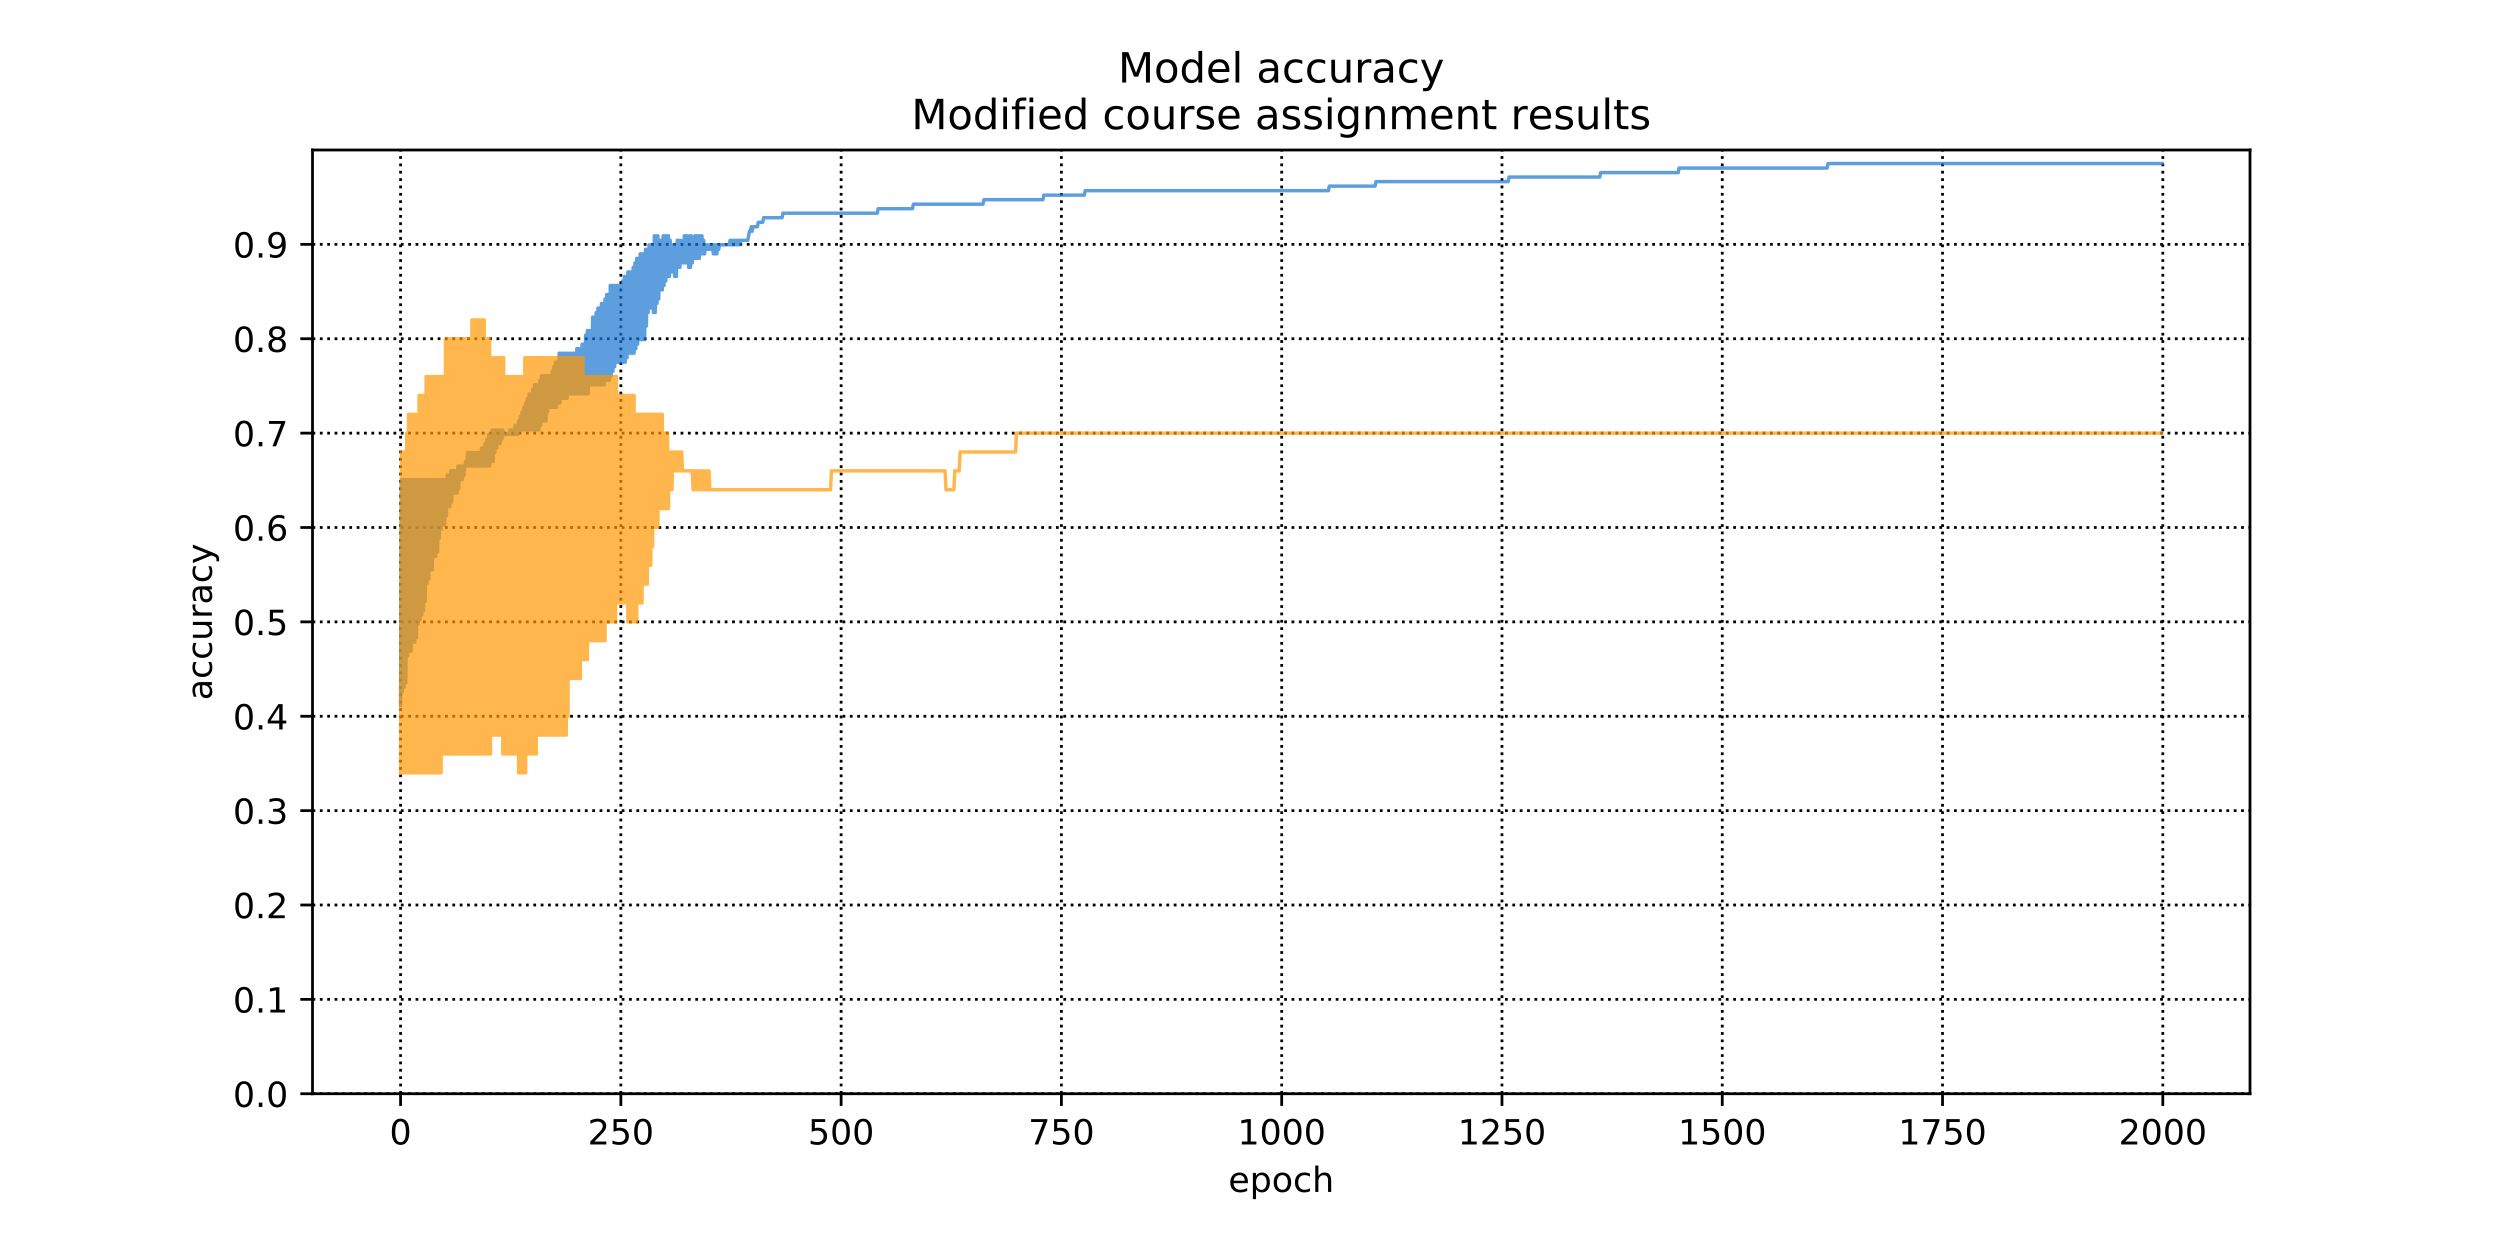 <?xml version="1.0" encoding="utf-8" standalone="no"?>
<!DOCTYPE svg PUBLIC "-//W3C//DTD SVG 1.1//EN"
  "http://www.w3.org/Graphics/SVG/1.1/DTD/svg11.dtd">
<!-- Created with matplotlib (http://matplotlib.org/) -->
<svg height="360pt" version="1.1" viewBox="0 0 720 360" width="720pt" xmlns="http://www.w3.org/2000/svg" xmlns:xlink="http://www.w3.org/1999/xlink">
 <defs>
  <style type="text/css">
*{stroke-linecap:butt;stroke-linejoin:round;}
  </style>
 </defs>
 <g id="figure_1">
  <g id="patch_1">
   <path d="M 0 360 
L 720 360 
L 720 0 
L 0 0 
z
" style="fill:#ffffff;"/>
  </g>
  <g id="axes_1">
   <g id="patch_2">
    <path d="M 90 315 
L 648 315 
L 648 43.2 
L 90 43.2 
z
" style="fill:#ffffff;"/>
   </g>
   <g id="matplotlib.axis_1">
    <g id="xtick_1">
     <g id="line2d_1">
      <path clip-path="url(#pcdfbd2ddba)" d="M 115.364 315 
L 115.364 43.2 
" style="fill:none;stroke:#000000;stroke-dasharray:0.8,1.32;stroke-dashoffset:0;stroke-width:0.8;"/>
     </g>
     <g id="line2d_2">
      <defs>
       <path d="M 0 0 
L 0 3.5 
" id="m7af4d609ef" style="stroke:#000000;stroke-width:0.8;"/>
      </defs>
      <g>
       <use style="stroke:#000000;stroke-width:0.8;" x="115.364" xlink:href="#m7af4d609ef" y="315"/>
      </g>
     </g>
     <g id="text_1">
      <!-- 0 -->
      <defs>
       <path d="M 31.781 66.406 
Q 24.172 66.406 20.328 58.906 
Q 16.5 51.422 16.5 36.375 
Q 16.5 21.391 20.328 13.891 
Q 24.172 6.391 31.781 6.391 
Q 39.453 6.391 43.281 13.891 
Q 47.125 21.391 47.125 36.375 
Q 47.125 51.422 43.281 58.906 
Q 39.453 66.406 31.781 66.406 
z
M 31.781 74.219 
Q 44.047 74.219 50.516 64.516 
Q 56.984 54.828 56.984 36.375 
Q 56.984 17.969 50.516 8.266 
Q 44.047 -1.422 31.781 -1.422 
Q 19.531 -1.422 13.062 8.266 
Q 6.594 17.969 6.594 36.375 
Q 6.594 54.828 13.062 64.516 
Q 19.531 74.219 31.781 74.219 
z
" id="DejaVuSans-30"/>
      </defs>
      <g transform="translate(112.182 329.598)scale(0.1 -0.1)">
       <use xlink:href="#DejaVuSans-30"/>
      </g>
     </g>
    </g>
    <g id="xtick_2">
     <g id="line2d_3">
      <path clip-path="url(#pcdfbd2ddba)" d="M 178.804 315 
L 178.804 43.2 
" style="fill:none;stroke:#000000;stroke-dasharray:0.8,1.32;stroke-dashoffset:0;stroke-width:0.8;"/>
     </g>
     <g id="line2d_4">
      <g>
       <use style="stroke:#000000;stroke-width:0.8;" x="178.804" xlink:href="#m7af4d609ef" y="315"/>
      </g>
     </g>
     <g id="text_2">
      <!-- 250 -->
      <defs>
       <path d="M 19.188 8.297 
L 53.609 8.297 
L 53.609 0 
L 7.328 0 
L 7.328 8.297 
Q 12.938 14.109 22.625 23.891 
Q 32.328 33.688 34.812 36.531 
Q 39.547 41.844 41.422 45.531 
Q 43.312 49.219 43.312 52.781 
Q 43.312 58.594 39.234 62.25 
Q 35.156 65.922 28.609 65.922 
Q 23.969 65.922 18.812 64.312 
Q 13.672 62.703 7.812 59.422 
L 7.812 69.391 
Q 13.766 71.781 18.938 73 
Q 24.125 74.219 28.422 74.219 
Q 39.75 74.219 46.484 68.547 
Q 53.219 62.891 53.219 53.422 
Q 53.219 48.922 51.531 44.891 
Q 49.859 40.875 45.406 35.406 
Q 44.188 33.984 37.641 27.219 
Q 31.109 20.453 19.188 8.297 
z
" id="DejaVuSans-32"/>
       <path d="M 10.797 72.906 
L 49.516 72.906 
L 49.516 64.594 
L 19.828 64.594 
L 19.828 46.734 
Q 21.969 47.469 24.109 47.828 
Q 26.266 48.188 28.422 48.188 
Q 40.625 48.188 47.75 41.5 
Q 54.891 34.812 54.891 23.391 
Q 54.891 11.625 47.562 5.094 
Q 40.234 -1.422 26.906 -1.422 
Q 22.312 -1.422 17.547 -0.641 
Q 12.797 0.141 7.719 1.703 
L 7.719 11.625 
Q 12.109 9.234 16.797 8.062 
Q 21.484 6.891 26.703 6.891 
Q 35.156 6.891 40.078 11.328 
Q 45.016 15.766 45.016 23.391 
Q 45.016 31 40.078 35.438 
Q 35.156 39.891 26.703 39.891 
Q 22.75 39.891 18.812 39.016 
Q 14.891 38.141 10.797 36.281 
z
" id="DejaVuSans-35"/>
      </defs>
      <g transform="translate(169.261 329.598)scale(0.1 -0.1)">
       <use xlink:href="#DejaVuSans-32"/>
       <use x="63.623" xlink:href="#DejaVuSans-35"/>
       <use x="127.246" xlink:href="#DejaVuSans-30"/>
      </g>
     </g>
    </g>
    <g id="xtick_3">
     <g id="line2d_5">
      <path clip-path="url(#pcdfbd2ddba)" d="M 242.245 315 
L 242.245 43.2 
" style="fill:none;stroke:#000000;stroke-dasharray:0.8,1.32;stroke-dashoffset:0;stroke-width:0.8;"/>
     </g>
     <g id="line2d_6">
      <g>
       <use style="stroke:#000000;stroke-width:0.8;" x="242.245" xlink:href="#m7af4d609ef" y="315"/>
      </g>
     </g>
     <g id="text_3">
      <!-- 500 -->
      <g transform="translate(232.702 329.598)scale(0.1 -0.1)">
       <use xlink:href="#DejaVuSans-35"/>
       <use x="63.623" xlink:href="#DejaVuSans-30"/>
       <use x="127.246" xlink:href="#DejaVuSans-30"/>
      </g>
     </g>
    </g>
    <g id="xtick_4">
     <g id="line2d_7">
      <path clip-path="url(#pcdfbd2ddba)" d="M 305.686 315 
L 305.686 43.2 
" style="fill:none;stroke:#000000;stroke-dasharray:0.8,1.32;stroke-dashoffset:0;stroke-width:0.8;"/>
     </g>
     <g id="line2d_8">
      <g>
       <use style="stroke:#000000;stroke-width:0.8;" x="305.686" xlink:href="#m7af4d609ef" y="315"/>
      </g>
     </g>
     <g id="text_4">
      <!-- 750 -->
      <defs>
       <path d="M 8.203 72.906 
L 55.078 72.906 
L 55.078 68.703 
L 28.609 0 
L 18.312 0 
L 43.219 64.594 
L 8.203 64.594 
z
" id="DejaVuSans-37"/>
      </defs>
      <g transform="translate(296.142 329.598)scale(0.1 -0.1)">
       <use xlink:href="#DejaVuSans-37"/>
       <use x="63.623" xlink:href="#DejaVuSans-35"/>
       <use x="127.246" xlink:href="#DejaVuSans-30"/>
      </g>
     </g>
    </g>
    <g id="xtick_5">
     <g id="line2d_9">
      <path clip-path="url(#pcdfbd2ddba)" d="M 369.127 315 
L 369.127 43.2 
" style="fill:none;stroke:#000000;stroke-dasharray:0.8,1.32;stroke-dashoffset:0;stroke-width:0.8;"/>
     </g>
     <g id="line2d_10">
      <g>
       <use style="stroke:#000000;stroke-width:0.8;" x="369.127" xlink:href="#m7af4d609ef" y="315"/>
      </g>
     </g>
     <g id="text_5">
      <!-- 1000 -->
      <defs>
       <path d="M 12.406 8.297 
L 28.516 8.297 
L 28.516 63.922 
L 10.984 60.406 
L 10.984 69.391 
L 28.422 72.906 
L 38.281 72.906 
L 38.281 8.297 
L 54.391 8.297 
L 54.391 0 
L 12.406 0 
z
" id="DejaVuSans-31"/>
      </defs>
      <g transform="translate(356.402 329.598)scale(0.1 -0.1)">
       <use xlink:href="#DejaVuSans-31"/>
       <use x="63.623" xlink:href="#DejaVuSans-30"/>
       <use x="127.246" xlink:href="#DejaVuSans-30"/>
       <use x="190.869" xlink:href="#DejaVuSans-30"/>
      </g>
     </g>
    </g>
    <g id="xtick_6">
     <g id="line2d_11">
      <path clip-path="url(#pcdfbd2ddba)" d="M 432.568 315 
L 432.568 43.2 
" style="fill:none;stroke:#000000;stroke-dasharray:0.8,1.32;stroke-dashoffset:0;stroke-width:0.8;"/>
     </g>
     <g id="line2d_12">
      <g>
       <use style="stroke:#000000;stroke-width:0.8;" x="432.568" xlink:href="#m7af4d609ef" y="315"/>
      </g>
     </g>
     <g id="text_6">
      <!-- 1250 -->
      <g transform="translate(419.843 329.598)scale(0.1 -0.1)">
       <use xlink:href="#DejaVuSans-31"/>
       <use x="63.623" xlink:href="#DejaVuSans-32"/>
       <use x="127.246" xlink:href="#DejaVuSans-35"/>
       <use x="190.869" xlink:href="#DejaVuSans-30"/>
      </g>
     </g>
    </g>
    <g id="xtick_7">
     <g id="line2d_13">
      <path clip-path="url(#pcdfbd2ddba)" d="M 496.009 315 
L 496.009 43.2 
" style="fill:none;stroke:#000000;stroke-dasharray:0.8,1.32;stroke-dashoffset:0;stroke-width:0.8;"/>
     </g>
     <g id="line2d_14">
      <g>
       <use style="stroke:#000000;stroke-width:0.8;" x="496.009" xlink:href="#m7af4d609ef" y="315"/>
      </g>
     </g>
     <g id="text_7">
      <!-- 1500 -->
      <g transform="translate(483.284 329.598)scale(0.1 -0.1)">
       <use xlink:href="#DejaVuSans-31"/>
       <use x="63.623" xlink:href="#DejaVuSans-35"/>
       <use x="127.246" xlink:href="#DejaVuSans-30"/>
       <use x="190.869" xlink:href="#DejaVuSans-30"/>
      </g>
     </g>
    </g>
    <g id="xtick_8">
     <g id="line2d_15">
      <path clip-path="url(#pcdfbd2ddba)" d="M 559.449 315 
L 559.449 43.2 
" style="fill:none;stroke:#000000;stroke-dasharray:0.8,1.32;stroke-dashoffset:0;stroke-width:0.8;"/>
     </g>
     <g id="line2d_16">
      <g>
       <use style="stroke:#000000;stroke-width:0.8;" x="559.449" xlink:href="#m7af4d609ef" y="315"/>
      </g>
     </g>
     <g id="text_8">
      <!-- 1750 -->
      <g transform="translate(546.724 329.598)scale(0.1 -0.1)">
       <use xlink:href="#DejaVuSans-31"/>
       <use x="63.623" xlink:href="#DejaVuSans-37"/>
       <use x="127.246" xlink:href="#DejaVuSans-35"/>
       <use x="190.869" xlink:href="#DejaVuSans-30"/>
      </g>
     </g>
    </g>
    <g id="xtick_9">
     <g id="line2d_17">
      <path clip-path="url(#pcdfbd2ddba)" d="M 622.89 315 
L 622.89 43.2 
" style="fill:none;stroke:#000000;stroke-dasharray:0.8,1.32;stroke-dashoffset:0;stroke-width:0.8;"/>
     </g>
     <g id="line2d_18">
      <g>
       <use style="stroke:#000000;stroke-width:0.8;" x="622.89" xlink:href="#m7af4d609ef" y="315"/>
      </g>
     </g>
     <g id="text_9">
      <!-- 2000 -->
      <g transform="translate(610.165 329.598)scale(0.1 -0.1)">
       <use xlink:href="#DejaVuSans-32"/>
       <use x="63.623" xlink:href="#DejaVuSans-30"/>
       <use x="127.246" xlink:href="#DejaVuSans-30"/>
       <use x="190.869" xlink:href="#DejaVuSans-30"/>
      </g>
     </g>
    </g>
    <g id="text_10">
     <!-- epoch -->
     <defs>
      <path d="M 56.203 29.594 
L 56.203 25.203 
L 14.891 25.203 
Q 15.484 15.922 20.484 11.062 
Q 25.484 6.203 34.422 6.203 
Q 39.594 6.203 44.453 7.469 
Q 49.312 8.734 54.109 11.281 
L 54.109 2.781 
Q 49.266 0.734 44.188 -0.344 
Q 39.109 -1.422 33.891 -1.422 
Q 20.797 -1.422 13.156 6.188 
Q 5.516 13.812 5.516 26.812 
Q 5.516 40.234 12.766 48.109 
Q 20.016 56 32.328 56 
Q 43.359 56 49.781 48.891 
Q 56.203 41.797 56.203 29.594 
z
M 47.219 32.234 
Q 47.125 39.594 43.094 43.984 
Q 39.062 48.391 32.422 48.391 
Q 24.906 48.391 20.391 44.141 
Q 15.875 39.891 15.188 32.172 
z
" id="DejaVuSans-65"/>
      <path d="M 18.109 8.203 
L 18.109 -20.797 
L 9.078 -20.797 
L 9.078 54.688 
L 18.109 54.688 
L 18.109 46.391 
Q 20.953 51.266 25.266 53.625 
Q 29.594 56 35.594 56 
Q 45.562 56 51.781 48.094 
Q 58.016 40.188 58.016 27.297 
Q 58.016 14.406 51.781 6.484 
Q 45.562 -1.422 35.594 -1.422 
Q 29.594 -1.422 25.266 0.953 
Q 20.953 3.328 18.109 8.203 
z
M 48.688 27.297 
Q 48.688 37.203 44.609 42.844 
Q 40.531 48.484 33.406 48.484 
Q 26.266 48.484 22.188 42.844 
Q 18.109 37.203 18.109 27.297 
Q 18.109 17.391 22.188 11.75 
Q 26.266 6.109 33.406 6.109 
Q 40.531 6.109 44.609 11.75 
Q 48.688 17.391 48.688 27.297 
z
" id="DejaVuSans-70"/>
      <path d="M 30.609 48.391 
Q 23.391 48.391 19.188 42.75 
Q 14.984 37.109 14.984 27.297 
Q 14.984 17.484 19.156 11.844 
Q 23.344 6.203 30.609 6.203 
Q 37.797 6.203 41.984 11.859 
Q 46.188 17.531 46.188 27.297 
Q 46.188 37.016 41.984 42.703 
Q 37.797 48.391 30.609 48.391 
z
M 30.609 56 
Q 42.328 56 49.016 48.375 
Q 55.719 40.766 55.719 27.297 
Q 55.719 13.875 49.016 6.219 
Q 42.328 -1.422 30.609 -1.422 
Q 18.844 -1.422 12.172 6.219 
Q 5.516 13.875 5.516 27.297 
Q 5.516 40.766 12.172 48.375 
Q 18.844 56 30.609 56 
z
" id="DejaVuSans-6f"/>
      <path d="M 48.781 52.594 
L 48.781 44.188 
Q 44.969 46.297 41.141 47.344 
Q 37.312 48.391 33.406 48.391 
Q 24.656 48.391 19.812 42.844 
Q 14.984 37.312 14.984 27.297 
Q 14.984 17.281 19.812 11.734 
Q 24.656 6.203 33.406 6.203 
Q 37.312 6.203 41.141 7.25 
Q 44.969 8.297 48.781 10.406 
L 48.781 2.094 
Q 45.016 0.344 40.984 -0.531 
Q 36.969 -1.422 32.422 -1.422 
Q 20.062 -1.422 12.781 6.344 
Q 5.516 14.109 5.516 27.297 
Q 5.516 40.672 12.859 48.328 
Q 20.219 56 33.016 56 
Q 37.156 56 41.109 55.141 
Q 45.062 54.297 48.781 52.594 
z
" id="DejaVuSans-63"/>
      <path d="M 54.891 33.016 
L 54.891 0 
L 45.906 0 
L 45.906 32.719 
Q 45.906 40.484 42.875 44.328 
Q 39.844 48.188 33.797 48.188 
Q 26.516 48.188 22.312 43.547 
Q 18.109 38.922 18.109 30.906 
L 18.109 0 
L 9.078 0 
L 9.078 75.984 
L 18.109 75.984 
L 18.109 46.188 
Q 21.344 51.125 25.703 53.562 
Q 30.078 56 35.797 56 
Q 45.219 56 50.047 50.172 
Q 54.891 44.344 54.891 33.016 
z
" id="DejaVuSans-68"/>
     </defs>
     <g transform="translate(353.772 343.277)scale(0.1 -0.1)">
      <use xlink:href="#DejaVuSans-65"/>
      <use x="61.523" xlink:href="#DejaVuSans-70"/>
      <use x="125" xlink:href="#DejaVuSans-6f"/>
      <use x="186.182" xlink:href="#DejaVuSans-63"/>
      <use x="241.162" xlink:href="#DejaVuSans-68"/>
     </g>
    </g>
   </g>
   <g id="matplotlib.axis_2">
    <g id="ytick_1">
     <g id="line2d_19">
      <path clip-path="url(#pcdfbd2ddba)" d="M 90 315 
L 648 315 
" style="fill:none;stroke:#000000;stroke-dasharray:0.8,1.32;stroke-dashoffset:0;stroke-width:0.8;"/>
     </g>
     <g id="line2d_20">
      <defs>
       <path d="M 0 0 
L -3.5 0 
" id="m9b8e40f23a" style="stroke:#000000;stroke-width:0.8;"/>
      </defs>
      <g>
       <use style="stroke:#000000;stroke-width:0.8;" x="90" xlink:href="#m9b8e40f23a" y="315"/>
      </g>
     </g>
     <g id="text_11">
      <!-- 0.0 -->
      <defs>
       <path d="M 10.688 12.406 
L 21 12.406 
L 21 0 
L 10.688 0 
z
" id="DejaVuSans-2e"/>
      </defs>
      <g transform="translate(67.097 318.799)scale(0.1 -0.1)">
       <use xlink:href="#DejaVuSans-30"/>
       <use x="63.623" xlink:href="#DejaVuSans-2e"/>
       <use x="95.41" xlink:href="#DejaVuSans-30"/>
      </g>
     </g>
    </g>
    <g id="ytick_2">
     <g id="line2d_21">
      <path clip-path="url(#pcdfbd2ddba)" d="M 90 287.82 
L 648 287.82 
" style="fill:none;stroke:#000000;stroke-dasharray:0.8,1.32;stroke-dashoffset:0;stroke-width:0.8;"/>
     </g>
     <g id="line2d_22">
      <g>
       <use style="stroke:#000000;stroke-width:0.8;" x="90" xlink:href="#m9b8e40f23a" y="287.82"/>
      </g>
     </g>
     <g id="text_12">
      <!-- 0.1 -->
      <g transform="translate(67.097 291.619)scale(0.1 -0.1)">
       <use xlink:href="#DejaVuSans-30"/>
       <use x="63.623" xlink:href="#DejaVuSans-2e"/>
       <use x="95.41" xlink:href="#DejaVuSans-31"/>
      </g>
     </g>
    </g>
    <g id="ytick_3">
     <g id="line2d_23">
      <path clip-path="url(#pcdfbd2ddba)" d="M 90 260.64 
L 648 260.64 
" style="fill:none;stroke:#000000;stroke-dasharray:0.8,1.32;stroke-dashoffset:0;stroke-width:0.8;"/>
     </g>
     <g id="line2d_24">
      <g>
       <use style="stroke:#000000;stroke-width:0.8;" x="90" xlink:href="#m9b8e40f23a" y="260.64"/>
      </g>
     </g>
     <g id="text_13">
      <!-- 0.2 -->
      <g transform="translate(67.097 264.439)scale(0.1 -0.1)">
       <use xlink:href="#DejaVuSans-30"/>
       <use x="63.623" xlink:href="#DejaVuSans-2e"/>
       <use x="95.41" xlink:href="#DejaVuSans-32"/>
      </g>
     </g>
    </g>
    <g id="ytick_4">
     <g id="line2d_25">
      <path clip-path="url(#pcdfbd2ddba)" d="M 90 233.46 
L 648 233.46 
" style="fill:none;stroke:#000000;stroke-dasharray:0.8,1.32;stroke-dashoffset:0;stroke-width:0.8;"/>
     </g>
     <g id="line2d_26">
      <g>
       <use style="stroke:#000000;stroke-width:0.8;" x="90" xlink:href="#m9b8e40f23a" y="233.46"/>
      </g>
     </g>
     <g id="text_14">
      <!-- 0.3 -->
      <defs>
       <path d="M 40.578 39.312 
Q 47.656 37.797 51.625 33 
Q 55.609 28.219 55.609 21.188 
Q 55.609 10.406 48.188 4.484 
Q 40.766 -1.422 27.094 -1.422 
Q 22.516 -1.422 17.656 -0.516 
Q 12.797 0.391 7.625 2.203 
L 7.625 11.719 
Q 11.719 9.328 16.594 8.109 
Q 21.484 6.891 26.812 6.891 
Q 36.078 6.891 40.938 10.547 
Q 45.797 14.203 45.797 21.188 
Q 45.797 27.641 41.281 31.266 
Q 36.766 34.906 28.719 34.906 
L 20.219 34.906 
L 20.219 43.016 
L 29.109 43.016 
Q 36.375 43.016 40.234 45.922 
Q 44.094 48.828 44.094 54.297 
Q 44.094 59.906 40.109 62.906 
Q 36.141 65.922 28.719 65.922 
Q 24.656 65.922 20.016 65.031 
Q 15.375 64.156 9.812 62.312 
L 9.812 71.094 
Q 15.438 72.656 20.344 73.438 
Q 25.25 74.219 29.594 74.219 
Q 40.828 74.219 47.359 69.109 
Q 53.906 64.016 53.906 55.328 
Q 53.906 49.266 50.438 45.094 
Q 46.969 40.922 40.578 39.312 
z
" id="DejaVuSans-33"/>
      </defs>
      <g transform="translate(67.097 237.259)scale(0.1 -0.1)">
       <use xlink:href="#DejaVuSans-30"/>
       <use x="63.623" xlink:href="#DejaVuSans-2e"/>
       <use x="95.41" xlink:href="#DejaVuSans-33"/>
      </g>
     </g>
    </g>
    <g id="ytick_5">
     <g id="line2d_27">
      <path clip-path="url(#pcdfbd2ddba)" d="M 90 206.28 
L 648 206.28 
" style="fill:none;stroke:#000000;stroke-dasharray:0.8,1.32;stroke-dashoffset:0;stroke-width:0.8;"/>
     </g>
     <g id="line2d_28">
      <g>
       <use style="stroke:#000000;stroke-width:0.8;" x="90" xlink:href="#m9b8e40f23a" y="206.28"/>
      </g>
     </g>
     <g id="text_15">
      <!-- 0.4 -->
      <defs>
       <path d="M 37.797 64.312 
L 12.891 25.391 
L 37.797 25.391 
z
M 35.203 72.906 
L 47.609 72.906 
L 47.609 25.391 
L 58.016 25.391 
L 58.016 17.188 
L 47.609 17.188 
L 47.609 0 
L 37.797 0 
L 37.797 17.188 
L 4.891 17.188 
L 4.891 26.703 
z
" id="DejaVuSans-34"/>
      </defs>
      <g transform="translate(67.097 210.079)scale(0.1 -0.1)">
       <use xlink:href="#DejaVuSans-30"/>
       <use x="63.623" xlink:href="#DejaVuSans-2e"/>
       <use x="95.41" xlink:href="#DejaVuSans-34"/>
      </g>
     </g>
    </g>
    <g id="ytick_6">
     <g id="line2d_29">
      <path clip-path="url(#pcdfbd2ddba)" d="M 90 179.1 
L 648 179.1 
" style="fill:none;stroke:#000000;stroke-dasharray:0.8,1.32;stroke-dashoffset:0;stroke-width:0.8;"/>
     </g>
     <g id="line2d_30">
      <g>
       <use style="stroke:#000000;stroke-width:0.8;" x="90" xlink:href="#m9b8e40f23a" y="179.1"/>
      </g>
     </g>
     <g id="text_16">
      <!-- 0.5 -->
      <g transform="translate(67.097 182.899)scale(0.1 -0.1)">
       <use xlink:href="#DejaVuSans-30"/>
       <use x="63.623" xlink:href="#DejaVuSans-2e"/>
       <use x="95.41" xlink:href="#DejaVuSans-35"/>
      </g>
     </g>
    </g>
    <g id="ytick_7">
     <g id="line2d_31">
      <path clip-path="url(#pcdfbd2ddba)" d="M 90 151.92 
L 648 151.92 
" style="fill:none;stroke:#000000;stroke-dasharray:0.8,1.32;stroke-dashoffset:0;stroke-width:0.8;"/>
     </g>
     <g id="line2d_32">
      <g>
       <use style="stroke:#000000;stroke-width:0.8;" x="90" xlink:href="#m9b8e40f23a" y="151.92"/>
      </g>
     </g>
     <g id="text_17">
      <!-- 0.6 -->
      <defs>
       <path d="M 33.016 40.375 
Q 26.375 40.375 22.484 35.828 
Q 18.609 31.297 18.609 23.391 
Q 18.609 15.531 22.484 10.953 
Q 26.375 6.391 33.016 6.391 
Q 39.656 6.391 43.531 10.953 
Q 47.406 15.531 47.406 23.391 
Q 47.406 31.297 43.531 35.828 
Q 39.656 40.375 33.016 40.375 
z
M 52.594 71.297 
L 52.594 62.312 
Q 48.875 64.062 45.094 64.984 
Q 41.312 65.922 37.594 65.922 
Q 27.828 65.922 22.672 59.328 
Q 17.531 52.734 16.797 39.406 
Q 19.672 43.656 24.016 45.922 
Q 28.375 48.188 33.594 48.188 
Q 44.578 48.188 50.953 41.516 
Q 57.328 34.859 57.328 23.391 
Q 57.328 12.156 50.688 5.359 
Q 44.047 -1.422 33.016 -1.422 
Q 20.359 -1.422 13.672 8.266 
Q 6.984 17.969 6.984 36.375 
Q 6.984 53.656 15.188 63.938 
Q 23.391 74.219 37.203 74.219 
Q 40.922 74.219 44.703 73.484 
Q 48.484 72.75 52.594 71.297 
z
" id="DejaVuSans-36"/>
      </defs>
      <g transform="translate(67.097 155.719)scale(0.1 -0.1)">
       <use xlink:href="#DejaVuSans-30"/>
       <use x="63.623" xlink:href="#DejaVuSans-2e"/>
       <use x="95.41" xlink:href="#DejaVuSans-36"/>
      </g>
     </g>
    </g>
    <g id="ytick_8">
     <g id="line2d_33">
      <path clip-path="url(#pcdfbd2ddba)" d="M 90 124.74 
L 648 124.74 
" style="fill:none;stroke:#000000;stroke-dasharray:0.8,1.32;stroke-dashoffset:0;stroke-width:0.8;"/>
     </g>
     <g id="line2d_34">
      <g>
       <use style="stroke:#000000;stroke-width:0.8;" x="90" xlink:href="#m9b8e40f23a" y="124.74"/>
      </g>
     </g>
     <g id="text_18">
      <!-- 0.7 -->
      <g transform="translate(67.097 128.539)scale(0.1 -0.1)">
       <use xlink:href="#DejaVuSans-30"/>
       <use x="63.623" xlink:href="#DejaVuSans-2e"/>
       <use x="95.41" xlink:href="#DejaVuSans-37"/>
      </g>
     </g>
    </g>
    <g id="ytick_9">
     <g id="line2d_35">
      <path clip-path="url(#pcdfbd2ddba)" d="M 90 97.56 
L 648 97.56 
" style="fill:none;stroke:#000000;stroke-dasharray:0.8,1.32;stroke-dashoffset:0;stroke-width:0.8;"/>
     </g>
     <g id="line2d_36">
      <g>
       <use style="stroke:#000000;stroke-width:0.8;" x="90" xlink:href="#m9b8e40f23a" y="97.56"/>
      </g>
     </g>
     <g id="text_19">
      <!-- 0.8 -->
      <defs>
       <path d="M 31.781 34.625 
Q 24.75 34.625 20.719 30.859 
Q 16.703 27.094 16.703 20.516 
Q 16.703 13.922 20.719 10.156 
Q 24.75 6.391 31.781 6.391 
Q 38.812 6.391 42.859 10.172 
Q 46.922 13.969 46.922 20.516 
Q 46.922 27.094 42.891 30.859 
Q 38.875 34.625 31.781 34.625 
z
M 21.922 38.812 
Q 15.578 40.375 12.031 44.719 
Q 8.5 49.078 8.5 55.328 
Q 8.5 64.062 14.719 69.141 
Q 20.953 74.219 31.781 74.219 
Q 42.672 74.219 48.875 69.141 
Q 55.078 64.062 55.078 55.328 
Q 55.078 49.078 51.531 44.719 
Q 48 40.375 41.703 38.812 
Q 48.828 37.156 52.797 32.312 
Q 56.781 27.484 56.781 20.516 
Q 56.781 9.906 50.312 4.234 
Q 43.844 -1.422 31.781 -1.422 
Q 19.734 -1.422 13.25 4.234 
Q 6.781 9.906 6.781 20.516 
Q 6.781 27.484 10.781 32.312 
Q 14.797 37.156 21.922 38.812 
z
M 18.312 54.391 
Q 18.312 48.734 21.844 45.562 
Q 25.391 42.391 31.781 42.391 
Q 38.141 42.391 41.719 45.562 
Q 45.312 48.734 45.312 54.391 
Q 45.312 60.062 41.719 63.234 
Q 38.141 66.406 31.781 66.406 
Q 25.391 66.406 21.844 63.234 
Q 18.312 60.062 18.312 54.391 
z
" id="DejaVuSans-38"/>
      </defs>
      <g transform="translate(67.097 101.359)scale(0.1 -0.1)">
       <use xlink:href="#DejaVuSans-30"/>
       <use x="63.623" xlink:href="#DejaVuSans-2e"/>
       <use x="95.41" xlink:href="#DejaVuSans-38"/>
      </g>
     </g>
    </g>
    <g id="ytick_10">
     <g id="line2d_37">
      <path clip-path="url(#pcdfbd2ddba)" d="M 90 70.38 
L 648 70.38 
" style="fill:none;stroke:#000000;stroke-dasharray:0.8,1.32;stroke-dashoffset:0;stroke-width:0.8;"/>
     </g>
     <g id="line2d_38">
      <g>
       <use style="stroke:#000000;stroke-width:0.8;" x="90" xlink:href="#m9b8e40f23a" y="70.38"/>
      </g>
     </g>
     <g id="text_20">
      <!-- 0.9 -->
      <defs>
       <path d="M 10.984 1.516 
L 10.984 10.5 
Q 14.703 8.734 18.5 7.812 
Q 22.312 6.891 25.984 6.891 
Q 35.75 6.891 40.891 13.453 
Q 46.047 20.016 46.781 33.406 
Q 43.953 29.203 39.594 26.953 
Q 35.25 24.703 29.984 24.703 
Q 19.047 24.703 12.672 31.312 
Q 6.297 37.938 6.297 49.422 
Q 6.297 60.641 12.938 67.422 
Q 19.578 74.219 30.609 74.219 
Q 43.266 74.219 49.922 64.516 
Q 56.594 54.828 56.594 36.375 
Q 56.594 19.141 48.406 8.859 
Q 40.234 -1.422 26.422 -1.422 
Q 22.703 -1.422 18.891 -0.688 
Q 15.094 0.047 10.984 1.516 
z
M 30.609 32.422 
Q 37.25 32.422 41.125 36.953 
Q 45.016 41.5 45.016 49.422 
Q 45.016 57.281 41.125 61.844 
Q 37.25 66.406 30.609 66.406 
Q 23.969 66.406 20.094 61.844 
Q 16.219 57.281 16.219 49.422 
Q 16.219 41.5 20.094 36.953 
Q 23.969 32.422 30.609 32.422 
z
" id="DejaVuSans-39"/>
      </defs>
      <g transform="translate(67.097 74.179)scale(0.1 -0.1)">
       <use xlink:href="#DejaVuSans-30"/>
       <use x="63.623" xlink:href="#DejaVuSans-2e"/>
       <use x="95.41" xlink:href="#DejaVuSans-39"/>
      </g>
     </g>
    </g>
    <g id="text_21">
     <!-- accuracy -->
     <defs>
      <path d="M 34.281 27.484 
Q 23.391 27.484 19.188 25 
Q 14.984 22.516 14.984 16.5 
Q 14.984 11.719 18.141 8.906 
Q 21.297 6.109 26.703 6.109 
Q 34.188 6.109 38.703 11.406 
Q 43.219 16.703 43.219 25.484 
L 43.219 27.484 
z
M 52.203 31.203 
L 52.203 0 
L 43.219 0 
L 43.219 8.297 
Q 40.141 3.328 35.547 0.953 
Q 30.953 -1.422 24.312 -1.422 
Q 15.922 -1.422 10.953 3.297 
Q 6 8.016 6 15.922 
Q 6 25.141 12.172 29.828 
Q 18.359 34.516 30.609 34.516 
L 43.219 34.516 
L 43.219 35.406 
Q 43.219 41.609 39.141 45 
Q 35.062 48.391 27.688 48.391 
Q 23 48.391 18.547 47.266 
Q 14.109 46.141 10.016 43.891 
L 10.016 52.203 
Q 14.938 54.109 19.578 55.047 
Q 24.219 56 28.609 56 
Q 40.484 56 46.344 49.844 
Q 52.203 43.703 52.203 31.203 
z
" id="DejaVuSans-61"/>
      <path d="M 8.5 21.578 
L 8.5 54.688 
L 17.484 54.688 
L 17.484 21.922 
Q 17.484 14.156 20.5 10.266 
Q 23.531 6.391 29.594 6.391 
Q 36.859 6.391 41.078 11.031 
Q 45.312 15.672 45.312 23.688 
L 45.312 54.688 
L 54.297 54.688 
L 54.297 0 
L 45.312 0 
L 45.312 8.406 
Q 42.047 3.422 37.719 1 
Q 33.406 -1.422 27.688 -1.422 
Q 18.266 -1.422 13.375 4.438 
Q 8.5 10.297 8.5 21.578 
z
M 31.109 56 
z
" id="DejaVuSans-75"/>
      <path d="M 41.109 46.297 
Q 39.594 47.172 37.812 47.578 
Q 36.031 48 33.891 48 
Q 26.266 48 22.188 43.047 
Q 18.109 38.094 18.109 28.812 
L 18.109 0 
L 9.078 0 
L 9.078 54.688 
L 18.109 54.688 
L 18.109 46.188 
Q 20.953 51.172 25.484 53.578 
Q 30.031 56 36.531 56 
Q 37.453 56 38.578 55.875 
Q 39.703 55.766 41.062 55.516 
z
" id="DejaVuSans-72"/>
      <path d="M 32.172 -5.078 
Q 28.375 -14.844 24.75 -17.812 
Q 21.141 -20.797 15.094 -20.797 
L 7.906 -20.797 
L 7.906 -13.281 
L 13.188 -13.281 
Q 16.891 -13.281 18.938 -11.516 
Q 21 -9.766 23.484 -3.219 
L 25.094 0.875 
L 2.984 54.688 
L 12.5 54.688 
L 29.594 11.922 
L 46.688 54.688 
L 56.203 54.688 
z
" id="DejaVuSans-79"/>
     </defs>
     <g transform="translate(61.017 201.659)rotate(-90)scale(0.1 -0.1)">
      <use xlink:href="#DejaVuSans-61"/>
      <use x="61.279" xlink:href="#DejaVuSans-63"/>
      <use x="116.26" xlink:href="#DejaVuSans-63"/>
      <use x="171.24" xlink:href="#DejaVuSans-75"/>
      <use x="234.619" xlink:href="#DejaVuSans-72"/>
      <use x="275.732" xlink:href="#DejaVuSans-61"/>
      <use x="337.012" xlink:href="#DejaVuSans-63"/>
      <use x="391.992" xlink:href="#DejaVuSans-79"/>
     </g>
    </g>
   </g>
   <g id="line2d_39">
    <path clip-path="url(#pcdfbd2ddba)" d="M 115.364 203.159 
L 115.617 138.135 
L 115.871 199.257 
L 116.125 138.135 
L 116.379 197.957 
L 116.632 138.135 
L 116.886 196.656 
L 117.14 138.135 
L 117.394 188.854 
L 117.648 138.135 
L 117.901 187.553 
L 118.155 138.135 
L 118.409 187.553 
L 118.663 138.135 
L 118.916 184.952 
L 119.17 138.135 
L 119.424 184.952 
L 119.678 138.135 
L 119.931 183.652 
L 120.185 138.135 
L 120.439 179.75 
L 120.693 138.135 
L 120.946 178.45 
L 121.2 138.135 
L 121.454 177.149 
L 121.708 138.135 
L 121.961 175.849 
L 122.215 138.135 
L 122.469 173.248 
L 122.723 138.135 
L 122.977 168.046 
L 123.23 138.135 
L 123.484 166.745 
L 123.738 138.135 
L 123.992 164.145 
L 124.245 138.135 
L 124.499 164.145 
L 124.753 138.135 
L 125.007 160.243 
L 125.26 138.135 
L 125.514 160.243 
L 125.768 138.135 
L 126.022 158.943 
L 126.275 138.135 
L 126.529 155.041 
L 126.783 138.135 
L 127.037 152.44 
L 127.291 138.135 
L 127.544 151.14 
L 127.798 138.135 
L 128.052 151.14 
L 128.306 138.135 
L 128.559 148.539 
L 128.813 136.834 
L 129.067 144.637 
L 129.321 136.834 
L 129.574 145.938 
L 129.828 135.534 
L 130.082 144.637 
L 130.336 135.534 
L 130.589 142.036 
L 130.843 135.534 
L 131.097 142.036 
L 131.351 135.534 
L 131.604 142.036 
L 131.858 134.233 
L 132.112 140.736 
L 132.366 134.233 
L 132.62 138.135 
L 132.873 134.233 
L 133.127 138.135 
L 133.381 134.233 
L 133.635 136.834 
L 133.888 134.233 
L 134.142 132.933 
L 134.396 134.233 
L 134.65 130.332 
L 134.903 134.233 
L 135.157 130.332 
L 135.411 134.233 
L 135.665 130.332 
L 135.918 134.233 
L 136.172 130.332 
L 136.426 134.233 
L 136.68 130.332 
L 136.934 134.233 
L 137.187 130.332 
L 137.441 134.233 
L 137.695 130.332 
L 137.949 134.233 
L 138.202 130.332 
L 138.456 134.233 
L 138.71 129.032 
L 138.964 134.233 
L 139.217 129.032 
L 139.471 134.233 
L 139.725 127.731 
L 139.979 134.233 
L 140.232 126.431 
L 140.486 134.233 
L 140.74 125.13 
L 140.994 134.233 
L 141.247 125.13 
L 141.501 132.933 
L 141.755 123.83 
L 142.009 132.933 
L 142.263 123.83 
L 142.516 130.332 
L 142.77 123.83 
L 143.024 129.032 
L 143.278 123.83 
L 143.531 127.731 
L 143.785 123.83 
L 144.039 127.731 
L 144.293 123.83 
L 144.546 126.431 
L 144.8 123.83 
L 145.054 125.13 
L 146.577 125.13 
L 146.83 123.83 
L 147.084 125.13 
L 147.338 123.83 
L 147.592 125.13 
L 147.845 123.83 
L 148.099 125.13 
L 148.353 122.529 
L 148.607 125.13 
L 148.86 122.529 
L 149.114 125.13 
L 149.368 121.229 
L 149.622 123.83 
L 149.875 119.928 
L 150.129 123.83 
L 150.383 118.628 
L 150.637 123.83 
L 150.89 117.327 
L 151.144 123.83 
L 151.398 116.027 
L 151.652 123.83 
L 151.906 114.726 
L 152.159 123.83 
L 152.413 113.426 
L 152.667 123.83 
L 152.921 113.426 
L 153.174 123.83 
L 153.428 112.125 
L 153.682 123.83 
L 153.936 110.825 
L 154.189 123.83 
L 154.443 110.825 
L 154.697 123.83 
L 154.951 110.825 
L 155.204 123.83 
L 155.458 109.524 
L 155.712 122.529 
L 155.966 108.224 
L 156.22 121.229 
L 156.473 108.224 
L 156.727 121.229 
L 156.981 108.224 
L 157.235 121.229 
L 157.488 108.224 
L 157.742 118.628 
L 157.996 108.224 
L 158.25 117.327 
L 158.503 108.224 
L 158.757 117.327 
L 159.011 106.923 
L 159.265 117.327 
L 159.518 105.623 
L 159.772 117.327 
L 160.026 104.322 
L 160.28 117.327 
L 160.533 104.322 
L 160.787 116.027 
L 161.041 101.722 
L 161.295 116.027 
L 161.549 101.722 
L 161.802 114.726 
L 162.056 101.722 
L 162.31 114.726 
L 162.564 101.722 
L 162.817 114.726 
L 163.071 101.722 
L 163.325 114.726 
L 163.579 101.722 
L 163.832 113.426 
L 164.086 101.722 
L 164.34 113.426 
L 164.594 101.722 
L 164.847 113.426 
L 165.101 101.722 
L 165.355 113.426 
L 165.609 101.722 
L 165.863 113.426 
L 166.116 100.421 
L 166.37 113.426 
L 166.624 100.421 
L 166.878 113.426 
L 167.131 100.421 
L 167.385 113.426 
L 167.639 99.121 
L 167.893 113.426 
L 168.146 99.121 
L 168.4 113.426 
L 168.654 96.52 
L 168.908 113.426 
L 169.161 95.219 
L 169.415 113.426 
L 169.669 95.219 
L 169.923 110.825 
L 170.176 95.219 
L 170.43 110.825 
L 170.684 91.318 
L 170.938 110.825 
L 171.192 91.318 
L 171.445 110.825 
L 171.699 90.017 
L 171.953 110.825 
L 172.207 88.717 
L 172.46 110.825 
L 172.714 88.717 
L 172.968 110.825 
L 173.222 87.416 
L 173.475 110.825 
L 173.729 87.416 
L 173.983 110.825 
L 174.237 86.116 
L 174.49 109.524 
L 174.744 84.815 
L 174.998 109.524 
L 175.252 84.815 
L 175.506 109.524 
L 175.759 82.214 
L 176.013 108.224 
L 176.267 82.214 
L 176.521 106.923 
L 176.774 82.214 
L 177.028 105.623 
L 177.282 82.214 
L 177.536 104.322 
L 177.789 82.214 
L 178.043 104.322 
L 178.297 82.214 
L 178.551 104.322 
L 178.804 82.214 
L 179.058 104.322 
L 179.312 80.914 
L 179.566 104.322 
L 179.82 79.613 
L 180.073 104.322 
L 180.327 79.613 
L 180.581 103.022 
L 180.835 78.313 
L 181.088 101.722 
L 181.342 78.313 
L 181.596 101.722 
L 181.85 78.313 
L 182.103 101.722 
L 182.357 77.012 
L 182.611 101.722 
L 182.865 75.712 
L 183.118 100.421 
L 183.372 74.411 
L 183.626 99.121 
L 183.88 74.411 
L 184.133 97.82 
L 184.387 73.111 
L 184.641 97.82 
L 184.895 73.111 
L 185.149 97.82 
L 185.402 73.111 
L 185.656 97.82 
L 185.91 71.811 
L 186.164 93.919 
L 186.417 71.811 
L 186.671 90.017 
L 186.925 70.51 
L 187.179 88.717 
L 187.432 70.51 
L 187.686 88.717 
L 187.94 70.51 
L 188.194 90.017 
L 188.447 67.909 
L 188.701 90.017 
L 188.955 67.909 
L 189.209 87.416 
L 189.463 67.909 
L 189.716 86.116 
L 189.97 69.21 
L 190.224 83.515 
L 190.478 69.21 
L 190.731 83.515 
L 190.985 67.909 
L 191.239 82.214 
L 191.493 67.909 
L 191.746 80.914 
L 192 67.909 
L 192.254 79.613 
L 192.508 67.909 
L 192.761 79.613 
L 193.015 69.21 
L 193.269 78.313 
L 193.523 70.51 
L 193.776 78.313 
L 194.03 70.51 
L 194.284 79.613 
L 194.538 70.51 
L 194.792 79.613 
L 195.045 69.21 
L 195.299 77.012 
L 195.553 69.21 
L 195.807 77.012 
L 196.06 69.21 
L 196.314 75.712 
L 196.568 70.51 
L 196.822 75.712 
L 197.075 67.909 
L 197.329 75.712 
L 197.583 67.909 
L 197.837 75.712 
L 198.09 67.909 
L 198.344 77.012 
L 198.598 67.909 
L 198.852 77.012 
L 199.106 67.909 
L 199.359 75.712 
L 199.613 69.21 
L 199.867 74.411 
L 200.121 67.909 
L 200.374 74.411 
L 200.628 67.909 
L 200.882 74.411 
L 201.136 67.909 
L 201.389 74.411 
L 201.643 67.909 
L 201.897 73.111 
L 202.151 67.909 
L 202.404 73.111 
L 202.658 69.21 
L 202.912 73.111 
L 203.166 70.51 
L 203.419 71.811 
L 203.673 70.51 
L 203.927 71.811 
L 204.181 70.51 
L 204.435 71.811 
L 204.688 70.51 
L 204.942 71.811 
L 205.196 70.51 
L 205.45 73.111 
L 205.703 70.51 
L 205.957 73.111 
L 206.211 70.51 
L 206.465 73.111 
L 206.718 70.51 
L 206.972 71.811 
L 207.226 70.51 
L 210.017 70.51 
L 210.271 69.21 
L 210.525 70.51 
L 210.779 69.21 
L 211.032 70.51 
L 211.286 69.21 
L 211.54 70.51 
L 211.794 69.21 
L 212.047 70.51 
L 212.301 69.21 
L 212.555 70.51 
L 212.809 69.21 
L 213.062 70.51 
L 213.316 69.21 
L 215.346 69.21 
L 215.854 66.609 
L 216.108 66.609 
L 216.361 65.308 
L 216.615 66.609 
L 216.869 65.308 
L 218.138 65.308 
L 218.392 64.008 
L 219.66 64.008 
L 219.914 62.707 
L 225.243 62.707 
L 225.497 61.407 
L 252.65 61.407 
L 252.903 60.106 
L 262.8 60.106 
L 263.054 58.806 
L 283.101 58.806 
L 283.355 57.505 
L 300.357 57.505 
L 300.611 56.205 
L 312.284 56.205 
L 312.538 54.904 
L 382.576 54.904 
L 382.83 53.604 
L 396.026 53.604 
L 396.28 52.303 
L 434.344 52.303 
L 434.598 51.003 
L 460.735 51.003 
L 460.989 49.702 
L 483.32 49.702 
L 483.574 48.402 
L 526.206 48.402 
L 526.46 47.101 
L 622.636 47.101 
L 622.636 47.101 
" style="fill:none;opacity:0.7;stroke:#1976d2;stroke-linecap:square;"/>
   </g>
   <g id="line2d_40">
    <path clip-path="url(#pcdfbd2ddba)" d="M 115.364 222.588 
L 115.617 130.176 
L 115.871 222.588 
L 116.125 130.176 
L 116.379 222.588 
L 116.632 130.176 
L 116.886 222.588 
L 117.14 124.74 
L 117.394 222.588 
L 117.648 119.304 
L 117.901 222.588 
L 118.155 119.304 
L 118.409 222.588 
L 118.663 119.304 
L 118.916 222.588 
L 119.17 119.304 
L 119.424 222.588 
L 119.678 119.304 
L 119.931 222.588 
L 120.185 119.304 
L 120.439 222.588 
L 120.693 113.868 
L 120.946 222.588 
L 121.2 113.868 
L 121.454 222.588 
L 121.708 113.868 
L 121.961 222.588 
L 122.215 113.868 
L 122.469 222.588 
L 122.723 108.432 
L 122.977 222.588 
L 123.23 108.432 
L 123.484 222.588 
L 123.738 108.432 
L 123.992 222.588 
L 124.245 108.432 
L 124.499 222.588 
L 124.753 108.432 
L 125.007 222.588 
L 125.26 108.432 
L 125.514 222.588 
L 125.768 108.432 
L 126.022 222.588 
L 126.275 108.432 
L 126.529 222.588 
L 126.783 108.432 
L 127.037 222.588 
L 127.291 108.432 
L 127.544 217.152 
L 127.798 108.432 
L 128.052 217.152 
L 128.306 97.56 
L 128.559 217.152 
L 128.813 97.56 
L 129.067 217.152 
L 129.321 97.56 
L 129.574 217.152 
L 129.828 97.56 
L 130.082 217.152 
L 130.336 97.56 
L 130.589 217.152 
L 130.843 97.56 
L 131.097 217.152 
L 131.351 97.56 
L 131.604 217.152 
L 131.858 97.56 
L 132.112 217.152 
L 132.366 97.56 
L 132.62 217.152 
L 132.873 97.56 
L 133.127 217.152 
L 133.381 97.56 
L 133.635 217.152 
L 133.888 97.56 
L 134.142 217.152 
L 134.396 97.56 
L 134.65 217.152 
L 134.903 97.56 
L 135.157 217.152 
L 135.411 97.56 
L 135.665 217.152 
L 135.918 92.124 
L 136.172 217.152 
L 136.426 92.124 
L 136.68 217.152 
L 136.934 92.124 
L 137.187 217.152 
L 137.441 92.124 
L 137.695 217.152 
L 137.949 92.124 
L 138.202 217.152 
L 138.456 92.124 
L 138.71 217.152 
L 138.964 92.124 
L 139.217 217.152 
L 139.471 92.124 
L 139.725 217.152 
L 139.979 97.56 
L 140.232 217.152 
L 140.486 97.56 
L 140.74 217.152 
L 140.994 97.56 
L 141.247 217.152 
L 141.501 102.996 
L 141.755 211.716 
L 142.009 102.996 
L 142.263 211.716 
L 142.516 102.996 
L 142.77 211.716 
L 143.024 102.996 
L 143.278 211.716 
L 143.531 102.996 
L 143.785 211.716 
L 144.039 102.996 
L 144.293 211.716 
L 144.546 102.996 
L 144.8 217.152 
L 145.054 102.996 
L 145.308 217.152 
L 145.561 108.432 
L 145.815 217.152 
L 146.069 108.432 
L 146.323 217.152 
L 146.577 108.432 
L 146.83 217.152 
L 147.084 108.432 
L 147.338 217.152 
L 147.592 108.432 
L 147.845 217.152 
L 148.099 108.432 
L 148.353 217.152 
L 148.607 108.432 
L 148.86 217.152 
L 149.114 108.432 
L 149.368 222.588 
L 149.622 108.432 
L 149.875 222.588 
L 150.129 108.432 
L 150.383 222.588 
L 150.637 108.432 
L 150.89 222.588 
L 151.144 102.996 
L 151.398 222.588 
L 151.652 102.996 
L 151.906 217.152 
L 152.159 102.996 
L 152.413 217.152 
L 152.667 102.996 
L 152.921 217.152 
L 153.174 102.996 
L 153.428 217.152 
L 153.682 102.996 
L 153.936 217.152 
L 154.189 102.996 
L 154.443 217.152 
L 154.697 102.996 
L 154.951 211.716 
L 155.204 102.996 
L 155.458 211.716 
L 155.712 102.996 
L 155.966 211.716 
L 156.22 102.996 
L 156.473 211.716 
L 156.727 102.996 
L 156.981 211.716 
L 157.235 102.996 
L 157.488 211.716 
L 157.742 102.996 
L 157.996 211.716 
L 158.25 102.996 
L 158.503 211.716 
L 158.757 102.996 
L 159.011 211.716 
L 159.265 102.996 
L 159.518 211.716 
L 159.772 102.996 
L 160.026 211.716 
L 160.28 102.996 
L 160.533 211.716 
L 160.787 102.996 
L 161.041 211.716 
L 161.295 102.996 
L 161.549 211.716 
L 161.802 102.996 
L 162.056 211.716 
L 162.31 102.996 
L 162.564 211.716 
L 162.817 102.996 
L 163.071 211.716 
L 163.325 102.996 
L 163.579 206.28 
L 163.832 102.996 
L 164.086 195.408 
L 164.34 102.996 
L 164.594 195.408 
L 164.847 102.996 
L 165.101 195.408 
L 165.355 102.996 
L 165.609 195.408 
L 165.863 102.996 
L 166.116 195.408 
L 166.37 102.996 
L 166.624 195.408 
L 166.878 102.996 
L 167.131 195.408 
L 167.385 102.996 
L 167.639 189.972 
L 167.893 102.996 
L 168.146 189.972 
L 168.4 108.432 
L 168.654 189.972 
L 168.908 108.432 
L 169.161 189.972 
L 169.415 108.432 
L 169.669 184.536 
L 169.923 108.432 
L 170.176 184.536 
L 170.43 108.432 
L 170.684 184.536 
L 170.938 108.432 
L 171.192 184.536 
L 171.445 108.432 
L 171.699 184.536 
L 171.953 108.432 
L 172.207 184.536 
L 172.46 108.432 
L 172.714 184.536 
L 172.968 108.432 
L 173.222 184.536 
L 173.475 108.432 
L 173.729 184.536 
L 173.983 108.432 
L 174.237 184.536 
L 174.49 108.432 
L 174.744 179.1 
L 174.998 108.432 
L 175.252 179.1 
L 175.506 108.432 
L 175.759 179.1 
L 176.013 108.432 
L 176.267 179.1 
L 176.521 108.432 
L 176.774 179.1 
L 177.028 108.432 
L 177.282 179.1 
L 177.536 108.432 
L 177.789 173.664 
L 178.043 113.868 
L 178.297 173.664 
L 178.551 113.868 
L 178.804 173.664 
L 179.058 113.868 
L 179.312 173.664 
L 179.566 113.868 
L 179.82 173.664 
L 180.073 113.868 
L 180.327 173.664 
L 180.581 113.868 
L 180.835 179.1 
L 181.088 113.868 
L 181.342 179.1 
L 181.596 113.868 
L 181.85 179.1 
L 182.103 113.868 
L 182.357 179.1 
L 182.611 113.868 
L 182.865 179.1 
L 183.118 119.304 
L 183.372 179.1 
L 183.626 119.304 
L 183.88 173.664 
L 184.133 119.304 
L 184.387 173.664 
L 184.641 119.304 
L 184.895 173.664 
L 185.149 119.304 
L 185.402 168.228 
L 185.656 119.304 
L 185.91 168.228 
L 186.164 119.304 
L 186.417 168.228 
L 186.671 119.304 
L 186.925 162.792 
L 187.179 119.304 
L 187.432 162.792 
L 187.686 119.304 
L 187.94 157.356 
L 188.194 119.304 
L 188.447 151.92 
L 188.701 119.304 
L 188.955 151.92 
L 189.209 119.304 
L 189.463 151.92 
L 189.716 119.304 
L 189.97 146.484 
L 190.224 119.304 
L 190.478 146.484 
L 190.731 119.304 
L 190.985 146.484 
L 191.239 124.74 
L 191.493 146.484 
L 191.746 124.74 
L 192 146.484 
L 192.254 124.74 
L 192.508 146.484 
L 192.761 130.176 
L 193.015 141.048 
L 193.269 130.176 
L 193.523 141.048 
L 193.776 130.176 
L 194.03 135.612 
L 194.284 130.176 
L 194.538 135.612 
L 194.792 130.176 
L 195.045 135.612 
L 195.299 130.176 
L 195.553 135.612 
L 195.807 130.176 
L 196.06 135.612 
L 196.314 130.176 
L 196.568 135.612 
L 199.359 135.612 
L 199.613 141.048 
L 199.867 135.612 
L 200.121 141.048 
L 200.374 135.612 
L 200.628 141.048 
L 200.882 135.612 
L 201.136 141.048 
L 201.389 135.612 
L 201.643 141.048 
L 201.897 135.612 
L 202.151 141.048 
L 202.404 135.612 
L 202.658 141.048 
L 202.912 135.612 
L 203.166 141.048 
L 203.419 141.048 
L 203.673 135.612 
L 203.927 141.048 
L 204.181 135.612 
L 204.435 141.048 
L 239.2 141.048 
L 239.454 135.612 
L 272.189 135.612 
L 272.443 141.048 
L 274.727 141.048 
L 274.981 135.612 
L 276.25 135.612 
L 276.503 130.176 
L 292.49 130.176 
L 292.744 124.74 
L 622.636 124.74 
L 622.636 124.74 
" style="fill:none;opacity:0.7;stroke:#ff9800;stroke-linecap:square;"/>
   </g>
   <g id="patch_3">
    <path d="M 90 315 
L 90 43.2 
" style="fill:none;stroke:#000000;stroke-linecap:square;stroke-linejoin:miter;stroke-width:0.8;"/>
   </g>
   <g id="patch_4">
    <path d="M 648 315 
L 648 43.2 
" style="fill:none;stroke:#000000;stroke-linecap:square;stroke-linejoin:miter;stroke-width:0.8;"/>
   </g>
   <g id="patch_5">
    <path d="M 90 315 
L 648 315 
" style="fill:none;stroke:#000000;stroke-linecap:square;stroke-linejoin:miter;stroke-width:0.8;"/>
   </g>
   <g id="patch_6">
    <path d="M 90 43.2 
L 648 43.2 
" style="fill:none;stroke:#000000;stroke-linecap:square;stroke-linejoin:miter;stroke-width:0.8;"/>
   </g>
   <g id="text_22">
    <!-- Model accuracy -->
    <defs>
     <path d="M 9.812 72.906 
L 24.516 72.906 
L 43.109 23.297 
L 61.812 72.906 
L 76.516 72.906 
L 76.516 0 
L 66.891 0 
L 66.891 64.016 
L 48.094 14.016 
L 38.188 14.016 
L 19.391 64.016 
L 19.391 0 
L 9.812 0 
z
" id="DejaVuSans-4d"/>
     <path d="M 45.406 46.391 
L 45.406 75.984 
L 54.391 75.984 
L 54.391 0 
L 45.406 0 
L 45.406 8.203 
Q 42.578 3.328 38.25 0.953 
Q 33.938 -1.422 27.875 -1.422 
Q 17.969 -1.422 11.734 6.484 
Q 5.516 14.406 5.516 27.297 
Q 5.516 40.188 11.734 48.094 
Q 17.969 56 27.875 56 
Q 33.938 56 38.25 53.625 
Q 42.578 51.266 45.406 46.391 
z
M 14.797 27.297 
Q 14.797 17.391 18.875 11.75 
Q 22.953 6.109 30.078 6.109 
Q 37.203 6.109 41.297 11.75 
Q 45.406 17.391 45.406 27.297 
Q 45.406 37.203 41.297 42.844 
Q 37.203 48.484 30.078 48.484 
Q 22.953 48.484 18.875 42.844 
Q 14.797 37.203 14.797 27.297 
z
" id="DejaVuSans-64"/>
     <path d="M 9.422 75.984 
L 18.406 75.984 
L 18.406 0 
L 9.422 0 
z
" id="DejaVuSans-6c"/>
     <path id="DejaVuSans-20"/>
    </defs>
    <g transform="translate(322.006 23.763)scale(0.12 -0.12)">
     <use xlink:href="#DejaVuSans-4d"/>
     <use x="86.279" xlink:href="#DejaVuSans-6f"/>
     <use x="147.461" xlink:href="#DejaVuSans-64"/>
     <use x="210.938" xlink:href="#DejaVuSans-65"/>
     <use x="272.461" xlink:href="#DejaVuSans-6c"/>
     <use x="300.244" xlink:href="#DejaVuSans-20"/>
     <use x="332.031" xlink:href="#DejaVuSans-61"/>
     <use x="393.311" xlink:href="#DejaVuSans-63"/>
     <use x="448.291" xlink:href="#DejaVuSans-63"/>
     <use x="503.271" xlink:href="#DejaVuSans-75"/>
     <use x="566.65" xlink:href="#DejaVuSans-72"/>
     <use x="607.764" xlink:href="#DejaVuSans-61"/>
     <use x="669.043" xlink:href="#DejaVuSans-63"/>
     <use x="724.023" xlink:href="#DejaVuSans-79"/>
    </g>
    <!-- Modified course assignment results -->
    <defs>
     <path d="M 9.422 54.688 
L 18.406 54.688 
L 18.406 0 
L 9.422 0 
z
M 9.422 75.984 
L 18.406 75.984 
L 18.406 64.594 
L 9.422 64.594 
z
" id="DejaVuSans-69"/>
     <path d="M 37.109 75.984 
L 37.109 68.5 
L 28.516 68.5 
Q 23.688 68.5 21.797 66.547 
Q 19.922 64.594 19.922 59.516 
L 19.922 54.688 
L 34.719 54.688 
L 34.719 47.703 
L 19.922 47.703 
L 19.922 0 
L 10.891 0 
L 10.891 47.703 
L 2.297 47.703 
L 2.297 54.688 
L 10.891 54.688 
L 10.891 58.5 
Q 10.891 67.625 15.141 71.797 
Q 19.391 75.984 28.609 75.984 
z
" id="DejaVuSans-66"/>
     <path d="M 44.281 53.078 
L 44.281 44.578 
Q 40.484 46.531 36.375 47.5 
Q 32.281 48.484 27.875 48.484 
Q 21.188 48.484 17.844 46.438 
Q 14.5 44.391 14.5 40.281 
Q 14.5 37.156 16.891 35.375 
Q 19.281 33.594 26.516 31.984 
L 29.594 31.297 
Q 39.156 29.25 43.188 25.516 
Q 47.219 21.781 47.219 15.094 
Q 47.219 7.469 41.188 3.016 
Q 35.156 -1.422 24.609 -1.422 
Q 20.219 -1.422 15.453 -0.562 
Q 10.688 0.297 5.422 2 
L 5.422 11.281 
Q 10.406 8.688 15.234 7.391 
Q 20.062 6.109 24.812 6.109 
Q 31.156 6.109 34.562 8.281 
Q 37.984 10.453 37.984 14.406 
Q 37.984 18.062 35.516 20.016 
Q 33.062 21.969 24.703 23.781 
L 21.578 24.516 
Q 13.234 26.266 9.516 29.906 
Q 5.812 33.547 5.812 39.891 
Q 5.812 47.609 11.281 51.797 
Q 16.75 56 26.812 56 
Q 31.781 56 36.172 55.266 
Q 40.578 54.547 44.281 53.078 
z
" id="DejaVuSans-73"/>
     <path d="M 45.406 27.984 
Q 45.406 37.75 41.375 43.109 
Q 37.359 48.484 30.078 48.484 
Q 22.859 48.484 18.828 43.109 
Q 14.797 37.75 14.797 27.984 
Q 14.797 18.266 18.828 12.891 
Q 22.859 7.516 30.078 7.516 
Q 37.359 7.516 41.375 12.891 
Q 45.406 18.266 45.406 27.984 
z
M 54.391 6.781 
Q 54.391 -7.172 48.188 -13.984 
Q 42 -20.797 29.203 -20.797 
Q 24.469 -20.797 20.266 -20.094 
Q 16.062 -19.391 12.109 -17.922 
L 12.109 -9.188 
Q 16.062 -11.328 19.922 -12.344 
Q 23.781 -13.375 27.781 -13.375 
Q 36.625 -13.375 41.016 -8.766 
Q 45.406 -4.156 45.406 5.172 
L 45.406 9.625 
Q 42.625 4.781 38.281 2.391 
Q 33.938 0 27.875 0 
Q 17.828 0 11.672 7.656 
Q 5.516 15.328 5.516 27.984 
Q 5.516 40.672 11.672 48.328 
Q 17.828 56 27.875 56 
Q 33.938 56 38.281 53.609 
Q 42.625 51.219 45.406 46.391 
L 45.406 54.688 
L 54.391 54.688 
z
" id="DejaVuSans-67"/>
     <path d="M 54.891 33.016 
L 54.891 0 
L 45.906 0 
L 45.906 32.719 
Q 45.906 40.484 42.875 44.328 
Q 39.844 48.188 33.797 48.188 
Q 26.516 48.188 22.312 43.547 
Q 18.109 38.922 18.109 30.906 
L 18.109 0 
L 9.078 0 
L 9.078 54.688 
L 18.109 54.688 
L 18.109 46.188 
Q 21.344 51.125 25.703 53.562 
Q 30.078 56 35.797 56 
Q 45.219 56 50.047 50.172 
Q 54.891 44.344 54.891 33.016 
z
" id="DejaVuSans-6e"/>
     <path d="M 52 44.188 
Q 55.375 50.25 60.062 53.125 
Q 64.75 56 71.094 56 
Q 79.641 56 84.281 50.016 
Q 88.922 44.047 88.922 33.016 
L 88.922 0 
L 79.891 0 
L 79.891 32.719 
Q 79.891 40.578 77.094 44.375 
Q 74.312 48.188 68.609 48.188 
Q 61.625 48.188 57.562 43.547 
Q 53.516 38.922 53.516 30.906 
L 53.516 0 
L 44.484 0 
L 44.484 32.719 
Q 44.484 40.625 41.703 44.406 
Q 38.922 48.188 33.109 48.188 
Q 26.219 48.188 22.156 43.531 
Q 18.109 38.875 18.109 30.906 
L 18.109 0 
L 9.078 0 
L 9.078 54.688 
L 18.109 54.688 
L 18.109 46.188 
Q 21.188 51.219 25.484 53.609 
Q 29.781 56 35.688 56 
Q 41.656 56 45.828 52.969 
Q 50 49.953 52 44.188 
z
" id="DejaVuSans-6d"/>
     <path d="M 18.312 70.219 
L 18.312 54.688 
L 36.812 54.688 
L 36.812 47.703 
L 18.312 47.703 
L 18.312 18.016 
Q 18.312 11.328 20.141 9.422 
Q 21.969 7.516 27.594 7.516 
L 36.812 7.516 
L 36.812 0 
L 27.594 0 
Q 17.188 0 13.234 3.875 
Q 9.281 7.766 9.281 18.016 
L 9.281 47.703 
L 2.688 47.703 
L 2.688 54.688 
L 9.281 54.688 
L 9.281 70.219 
z
" id="DejaVuSans-74"/>
    </defs>
    <g transform="translate(262.492 37.2)scale(0.12 -0.12)">
     <use xlink:href="#DejaVuSans-4d"/>
     <use x="86.279" xlink:href="#DejaVuSans-6f"/>
     <use x="147.461" xlink:href="#DejaVuSans-64"/>
     <use x="210.938" xlink:href="#DejaVuSans-69"/>
     <use x="238.721" xlink:href="#DejaVuSans-66"/>
     <use x="273.926" xlink:href="#DejaVuSans-69"/>
     <use x="301.709" xlink:href="#DejaVuSans-65"/>
     <use x="363.232" xlink:href="#DejaVuSans-64"/>
     <use x="426.709" xlink:href="#DejaVuSans-20"/>
     <use x="458.496" xlink:href="#DejaVuSans-63"/>
     <use x="513.477" xlink:href="#DejaVuSans-6f"/>
     <use x="574.658" xlink:href="#DejaVuSans-75"/>
     <use x="638.037" xlink:href="#DejaVuSans-72"/>
     <use x="679.15" xlink:href="#DejaVuSans-73"/>
     <use x="731.25" xlink:href="#DejaVuSans-65"/>
     <use x="792.773" xlink:href="#DejaVuSans-20"/>
     <use x="824.561" xlink:href="#DejaVuSans-61"/>
     <use x="885.84" xlink:href="#DejaVuSans-73"/>
     <use x="937.939" xlink:href="#DejaVuSans-73"/>
     <use x="990.039" xlink:href="#DejaVuSans-69"/>
     <use x="1017.822" xlink:href="#DejaVuSans-67"/>
     <use x="1081.299" xlink:href="#DejaVuSans-6e"/>
     <use x="1144.678" xlink:href="#DejaVuSans-6d"/>
     <use x="1242.09" xlink:href="#DejaVuSans-65"/>
     <use x="1303.613" xlink:href="#DejaVuSans-6e"/>
     <use x="1366.992" xlink:href="#DejaVuSans-74"/>
     <use x="1406.201" xlink:href="#DejaVuSans-20"/>
     <use x="1437.988" xlink:href="#DejaVuSans-72"/>
     <use x="1479.07" xlink:href="#DejaVuSans-65"/>
     <use x="1540.594" xlink:href="#DejaVuSans-73"/>
     <use x="1592.693" xlink:href="#DejaVuSans-75"/>
     <use x="1656.072" xlink:href="#DejaVuSans-6c"/>
     <use x="1683.855" xlink:href="#DejaVuSans-74"/>
     <use x="1723.064" xlink:href="#DejaVuSans-73"/>
    </g>
   </g>
  </g>
 </g>
 <defs>
  <clipPath id="pcdfbd2ddba">
   <rect height="271.8" width="558" x="90" y="43.2"/>
  </clipPath>
 </defs>
</svg>
